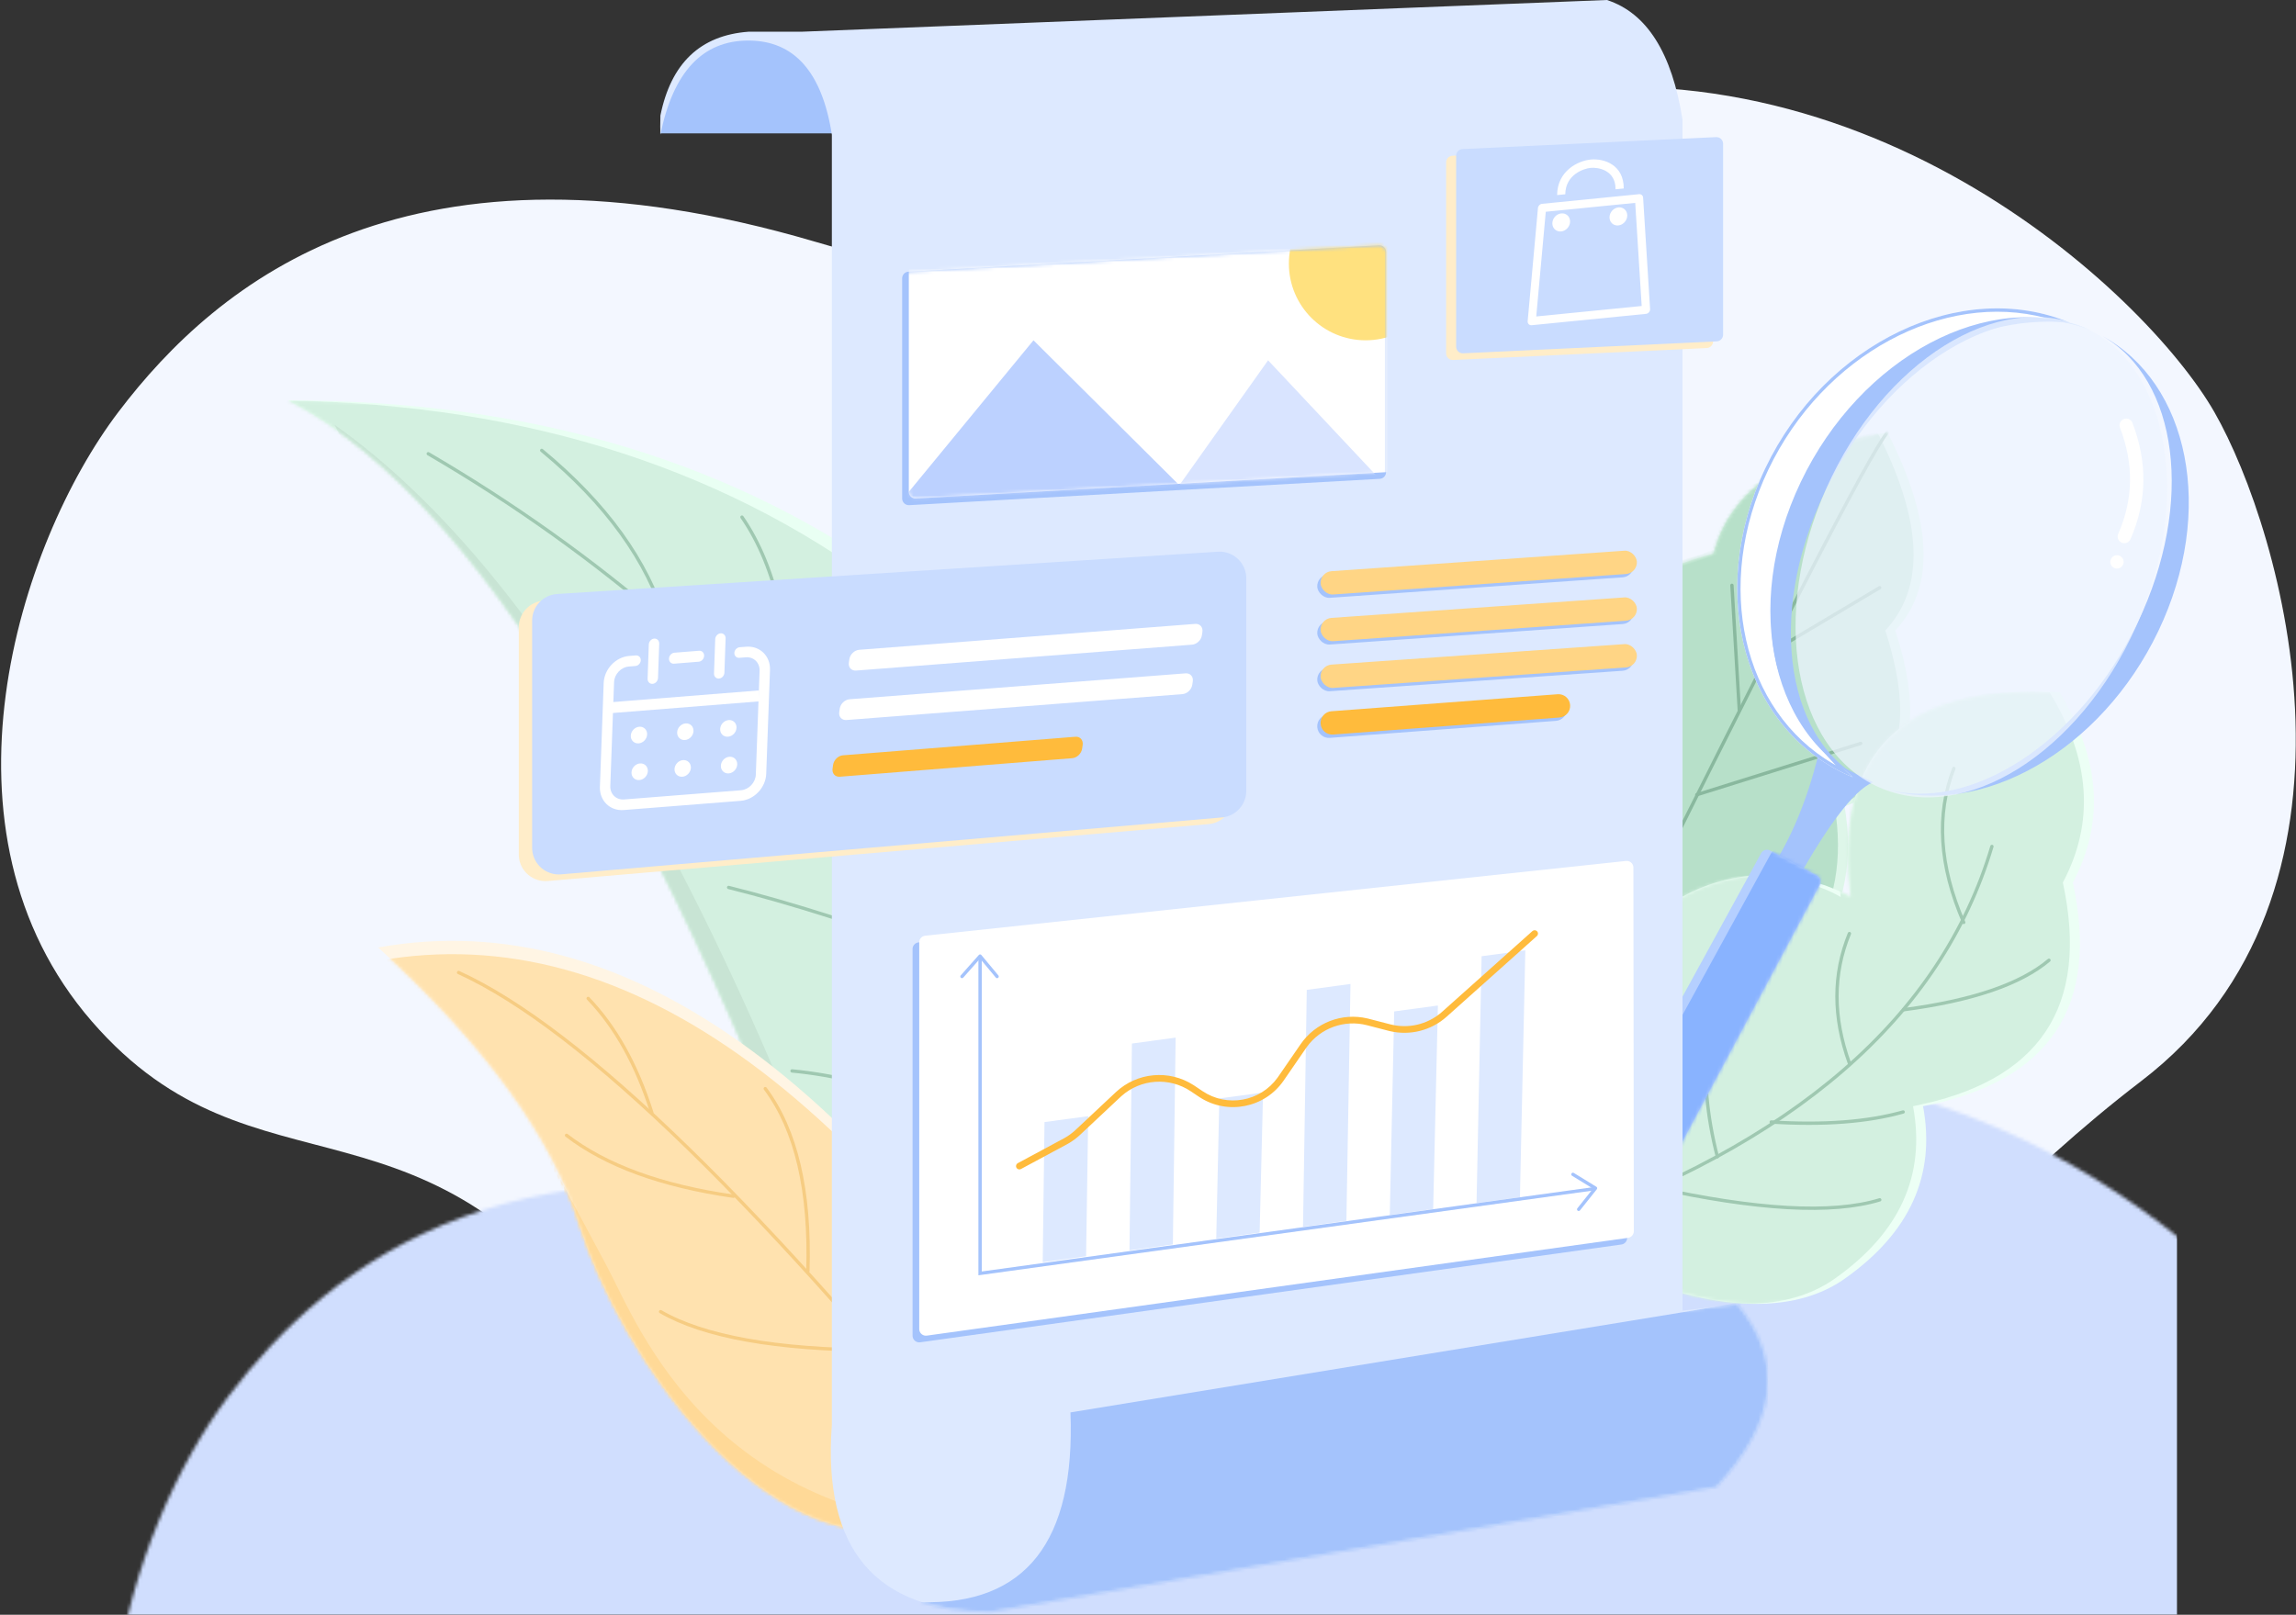 <?xml version="1.0" encoding="UTF-8"?>
<svg width="688px" height="484px" viewBox="0 0 688 484" version="1.1" xmlns="http://www.w3.org/2000/svg" xmlns:xlink="http://www.w3.org/1999/xlink">
    <rect x="0" y="0" width="688" height="484" fill="#333333" stroke="none"/>
    <!-- Generator: Sketch 60.1 (88133) - https://sketch.com -->
    <title>5</title>
    <desc>Created with Sketch.</desc>
    <defs>
        <path d="M243.808,46.421 C122.667,10.784 65.016,58.095 35.119,97.524 C5.221,136.953 -22.262,223.105 27.16,280.119 C76.583,337.133 127.95,294.636 185.578,380.851 C243.206,467.065 376.98,449.434 455.87,435.629 C534.761,421.824 567.805,354.246 641.297,298.035 C714.789,241.824 683.757,133.389 663.211,97.524 C642.666,61.66 555.616,-20.172 443.619,4.589 C331.621,29.35 364.949,82.059 243.808,46.421 Z" id="path-1"></path>
        <path d="M301,224.441 C247.048,74.814 146.714,0 0,0 C61.229,31.479 123.228,139.479 185.998,324 L289.179,258.432 L301,224.441 Z" id="path-3"></path>
        <path d="M221,164.21 C148.516,42.692 74.85,-11.382 0,1.988 C31.935,31.115 52.013,58.764 60.235,84.935 C72.568,124.191 115.346,187.059 161.64,175.634 C192.502,168.018 212.289,164.21 221,164.21 Z" id="path-5"></path>
        <path d="M61.154,155.672 C99.051,152.688 120.383,135.44 125.148,103.931 C145.632,103.438 155.873,88.294 155.873,58.496 C171.309,49.952 176.684,30.878 171.997,1.272 C141.89,-2.917 121.623,3.242 111.198,19.751 C76.238,18.042 55.632,29.978 49.379,55.557 C20.321,56.657 3.996,67.792 0.406,88.963 C-3.185,110.133 17.064,132.37 61.154,155.672 Z" id="path-7"></path>
        <path d="M162.925,63.627 C158.114,89.513 157.926,98.41 128.929,118.583 C99.932,138.757 72.874,121.956 72.874,121.956 C78.253,165.315 57.388,185.769 10.279,183.318 C-1.945,163.314 -3.266,144.307 6.314,126.298 C-1.741,89.03 13.223,66.681 51.208,59.25 C47.345,38.53 55.186,21.283 74.732,7.511 C104.05,-13.149 156.21,14.516 161.021,22.456 C165.832,30.396 167.737,37.742 162.925,63.627 Z" id="path-9"></path>
        <path d="M55.568,146.585 L70.79,151.289 C71.844,151.616 72.435,152.735 72.112,153.791 L21.415,318.349 C21.092,319.4 19.98,319.993 18.927,319.676 L1.947,314.562 C0.89,314.244 0.291,313.128 0.609,312.07 C0.612,312.06 0.616,312.049 0.619,312.038 L53.073,147.887 C53.407,146.842 54.52,146.261 55.568,146.585 Z" id="path-11"></path>
        <path d="M0.441,40.346 C4.281,21.551 13.065,12.154 26.793,12.154 C40.52,12.154 48.862,21.551 51.818,40.346 L51.818,427.069 C49.031,464.449 64.927,483.139 99.507,483.139 L316.918,445.719 C335.2,426.139 337.275,407.863 323.143,390.891 L306.718,392.855 L306.718,35.883 C303.567,15.845 296.014,3.884 284.061,0 L42.645,9.512 L26.793,9.512 C12.397,10.588 3.613,18.957 0.441,34.62 L0.393,37.974 L0.441,40.346 Z" id="path-13"></path>
        <path d="M1.888,8.429 L142.888,0.538 C143.991,0.477 144.935,1.321 144.997,2.423 C144.999,2.461 145,2.498 145,2.535 L145,68.529 C145,69.59 144.171,70.467 143.112,70.526 L2.112,78.417 C1.009,78.478 0.065,77.634 0.003,76.532 C0.001,76.494 -6.61569202e-16,76.457 0,76.42 L0,10.426 C3.14135453e-16,9.365 0.829,8.489 1.888,8.429 Z" id="path-15"></path>
        <path d="M2.007,8.429 L143.007,0.538 C144.11,0.477 145.054,1.321 145.115,2.423 C145.118,2.461 145.119,2.498 145.119,2.535 L145.119,68.529 C145.119,69.59 144.29,70.467 143.23,70.526 L2.23,78.417 C1.128,78.478 0.183,77.634 0.122,76.532 C0.12,76.494 0.119,76.457 0.119,76.42 L0.119,10.426 C0.119,9.365 0.947,8.489 2.007,8.429 Z" id="path-17"></path>
    </defs>
    <g id="页面-1" stroke="none" stroke-width="1" fill="none" fill-rule="evenodd">
        <g id="画板" transform="translate(-1292, -1810)">
            <g id="5" transform="translate(1292.332, 1810)">
                <g id="编组-98" transform="translate(0, 25.999)">
                    <mask id="mask-2" fill="white">
                        <use xlink:href="#path-1"></use>
                    </mask>
                    <use id="路径-311" fill="#F3F7FF" xlink:href="#path-1"></use>
                    <rect id="矩形" fill="#D0DEFE" mask="url(#mask-2)" x="33" y="295.001" width="619" height="163"></rect>
                    <rect id="矩形" fill="#C4D6FF" mask="url(#mask-2)" transform="translate(343, 288.001) scale(1, -1) translate(-343, -288.001) " x="18" y="281.001" width="650" height="14"></rect>
                </g>
                <g id="编组-82" transform="translate(86, 120)">
                    <mask id="mask-4" fill="white">
                        <use xlink:href="#path-3"></use>
                    </mask>
                    <use id="路径-312" fill="#E9FFF3" xlink:href="#path-3"></use>
                    <path d="M294,224.441 C240.048,74.814 139.714,0 -7,0 C54.229,31.479 116.228,139.479 178.998,324 L282.179,258.432 L294,224.441 Z" id="路径-312" fill="#D3F0E0" mask="url(#mask-4)"></path>
                    <path d="M190,319.797 C136.514,156.673 77.82,52.515 13.918,7.323 L179.619,331.162 L190,319.797 Z" id="路径-350" fill="#C8E4D4" mask="url(#mask-4)"></path>
                    <path d="M181.839,66.527 C182.101,66.438 182.385,66.578 182.473,66.839 C188.201,83.709 189.038,109.487 185,144.191 C184.968,144.465 184.72,144.662 184.445,144.63 C184.171,144.598 183.975,144.35 184.007,144.075 L184.242,142.012 C187.994,108.483 187.083,83.527 181.527,67.161 C181.438,66.899 181.578,66.615 181.839,66.527 Z" id="路径-334" fill="#9FC8B1" fill-rule="nonzero" mask="url(#mask-4)"></path>
                    <path d="M41.568,15.748 C41.708,15.509 42.014,15.429 42.252,15.568 C144.943,75.542 217.353,166.973 259.473,289.838 C259.563,290.099 259.423,290.383 259.162,290.473 C258.901,290.563 258.617,290.423 258.527,290.162 C216.483,167.518 144.226,76.282 41.748,16.432 C41.509,16.292 41.429,15.986 41.568,15.748 Z" id="路径-329" fill="#9FC8B1" fill-rule="nonzero" mask="url(#mask-4)"></path>
                    <path d="M78,65.5 C87.373,65.5 106.747,72.772 136.221,87.322 C136.469,87.444 136.571,87.744 136.448,87.992 C136.326,88.239 136.026,88.341 135.779,88.219 L134.031,87.359 C105.684,73.455 86.976,66.5 78,66.5 C77.724,66.5 77.5,66.276 77.5,66 C77.5,65.724 77.724,65.5 78,65.5 Z" id="路径-330" fill="#9FC8B1" fill-rule="nonzero" mask="url(#mask-4)"></path>
                    <path d="M75.615,14.681 C75.79,14.469 76.106,14.439 76.319,14.615 C95.682,30.615 108.153,47.895 113.718,66.454 C113.798,66.719 113.648,66.998 113.383,67.077 C113.119,67.156 112.84,67.006 112.761,66.742 C107.256,48.386 94.901,31.268 75.681,15.385 C75.469,15.21 75.439,14.894 75.615,14.681 Z" id="路径-331" fill="#9FC8B1" fill-rule="nonzero" mask="url(#mask-4)"></path>
                    <path d="M94.068,101.505 C113.473,104.154 137.504,110.496 166.165,120.528 C166.426,120.619 166.563,120.905 166.472,121.165 C166.381,121.426 166.095,121.563 165.835,121.472 L163.323,120.598 C135.826,111.091 112.694,105.057 93.932,102.495 C93.659,102.458 93.467,102.206 93.505,101.932 C93.538,101.689 93.741,101.511 93.978,101.5 L94.068,101.505 Z" id="路径-332" fill="#9FC8B1" fill-rule="nonzero" mask="url(#mask-4)"></path>
                    <path d="M135.716,34.589 C135.943,34.432 136.255,34.489 136.411,34.716 C146.977,50.023 151.998,72.87 151.5,103.255 C151.495,103.531 151.268,103.751 150.992,103.746 C150.716,103.742 150.496,103.514 150.5,103.238 L150.524,101.341 C150.783,72.093 145.797,50.074 135.589,35.284 C135.432,35.057 135.489,34.745 135.716,34.589 Z" id="路径-333" fill="#9FC8B1" fill-rule="nonzero" mask="url(#mask-4)"></path>
                    <path d="M132.121,145.515 C151.066,150.234 173.887,157.529 200.586,167.401 C200.845,167.497 200.977,167.785 200.881,168.044 C200.786,168.303 200.498,168.435 200.239,168.339 L197.54,167.345 C172.031,157.988 150.144,151.035 131.879,146.485 C131.611,146.418 131.448,146.147 131.515,145.879 C131.574,145.641 131.795,145.486 132.032,145.501 L132.121,145.515 Z" id="路径-335" fill="#9FC8B1" fill-rule="nonzero" mask="url(#mask-4)"></path>
                    <path d="M224.62,103.512 C224.89,103.452 225.157,103.622 225.217,103.891 C228.901,120.434 224.647,147.839 212.477,186.151 C212.393,186.415 212.112,186.56 211.849,186.477 C211.585,186.393 211.44,186.112 211.523,185.849 L212.241,183.572 C223.81,146.607 227.803,120.105 224.241,104.109 C224.181,103.839 224.351,103.572 224.62,103.512 Z" id="路径-336" fill="#9FC8B1" fill-rule="nonzero" mask="url(#mask-4)"></path>
                    <path d="M150.957,200.502 L151.047,200.502 C176.079,202.865 204.48,213.557 236.257,232.571 C236.494,232.713 236.571,233.02 236.429,233.257 C236.287,233.494 235.98,233.571 235.743,233.429 C204.085,214.486 175.82,203.845 150.953,201.498 C150.678,201.472 150.476,201.228 150.502,200.953 C150.525,200.709 150.721,200.522 150.957,200.502 Z" id="路径-337" fill="#9FC8B1" fill-rule="nonzero" mask="url(#mask-4)"></path>
                </g>
                <g id="编组-83" transform="translate(113, 282)">
                    <mask id="mask-6" fill="white">
                        <use xlink:href="#path-5"></use>
                    </mask>
                    <use id="路径-313" fill="#FFF5E4" xlink:href="#path-5"></use>
                    <path d="M221,168.21 C148.516,46.692 74.85,-7.382 0,5.988 C31.935,35.115 52.013,62.764 60.235,88.935 C72.568,128.191 115.346,191.059 161.64,179.634 C192.502,172.018 212.289,168.21 221,168.21 Z" id="路径-313" fill="#FFE2AF" mask="url(#mask-6)"></path>
                    <path d="M23.629,9.293 C23.743,9.041 24.04,8.931 24.291,9.045 C61.389,25.949 116.338,79.558 189.2,169.897 C189.373,170.112 189.339,170.427 189.124,170.6 C188.909,170.773 188.595,170.74 188.421,170.525 C115.655,80.304 60.786,26.773 23.877,9.955 C23.625,9.84 23.514,9.544 23.629,9.293 Z" id="路径-339" fill="#F6CC82" fill-rule="nonzero" mask="url(#mask-6)"></path>
                    <path d="M62.564,16.907 C62.763,16.716 63.079,16.722 63.271,16.921 C71.52,25.506 77.917,36.984 82.465,51.349 C82.548,51.612 82.402,51.893 82.139,51.977 C81.876,52.06 81.595,51.914 81.512,51.651 C77.008,37.424 70.685,26.08 62.55,17.614 C62.358,17.415 62.365,17.098 62.564,16.907 Z" id="路径-340" fill="#F6CC82" fill-rule="nonzero" mask="url(#mask-6)"></path>
                    <path d="M56.035,58 C56.203,57.781 56.517,57.74 56.736,57.908 C68.474,66.923 85.067,72.978 106.518,76.062 C106.792,76.101 106.981,76.354 106.942,76.628 C106.903,76.901 106.649,77.091 106.376,77.052 C84.768,73.946 68.017,67.833 56.127,58.701 C55.908,58.533 55.867,58.219 56.035,58 Z" id="路径-341" fill="#F6CC82" fill-rule="nonzero" mask="url(#mask-6)"></path>
                    <path d="M115.682,43.904 C115.903,43.739 116.216,43.785 116.381,44.006 C125.716,56.52 129.997,74.858 129.249,99.012 C129.24,99.288 129.01,99.504 128.734,99.496 C128.458,99.487 128.241,99.257 128.249,98.981 C128.992,75.034 124.761,56.911 115.58,44.604 C115.415,44.383 115.46,44.069 115.682,43.904 Z" id="路径-342" fill="#F6CC82" fill-rule="nonzero" mask="url(#mask-6)"></path>
                    <path d="M84.177,110.906 C84.315,110.667 84.621,110.585 84.86,110.724 C97.738,118.182 119.243,122.024 149.357,122.221 C149.633,122.223 149.855,122.448 149.854,122.724 C149.852,123 149.626,123.222 149.35,123.221 C119.078,123.023 97.421,119.154 84.359,111.589 C84.12,111.451 84.038,111.145 84.177,110.906 Z" id="路径-343" fill="#F6CC82" fill-rule="nonzero" mask="url(#mask-6)"></path>
                    <path d="M167.261,95.325 C167.495,95.177 167.804,95.246 167.952,95.479 C174.907,106.444 177.03,125.212 174.36,151.804 C174.332,152.079 174.087,152.279 173.812,152.251 C173.538,152.224 173.337,151.979 173.365,151.704 L173.527,150.03 C175.923,124.528 173.769,106.517 167.107,96.015 C166.959,95.782 167.028,95.473 167.261,95.325 Z" id="路径-344" fill="#F6CC82" fill-rule="nonzero" mask="url(#mask-6)"></path>
                    <path d="M50.982,65.024 C56.493,75.066 62.382,85.987 68.648,97.785 C78.049,115.482 100.678,176.649 188.811,176.649 C171.24,191.534 159.374,198.514 153.211,197.588 L61.25,153.566 L50.982,65.024 Z" id="路径-349" fill="#FFD997" mask="url(#mask-6)"></path>
                </g>
                <g id="编组-80" transform="translate(508.119, 228.823) rotate(-18) translate(-508.119, -228.823) translate(421.119, 150.823)">
                    <mask id="mask-8" fill="white">
                        <use xlink:href="#path-7"></use>
                    </mask>
                    <use id="路径-316" fill="#DEF6E9" xlink:href="#path-7"></use>
                    <path d="M58.301,154.745 C96.198,151.76 117.53,134.513 122.295,103.004 C142.778,102.511 153.02,87.367 153.02,57.569 C168.456,49.025 173.831,29.951 169.144,0.345 C139.037,-3.844 118.77,2.315 108.345,18.824 C73.385,17.115 52.779,29.05 46.526,54.63 C17.468,55.73 1.143,66.865 -2.448,88.036 C-6.038,109.206 14.211,131.443 58.301,154.745 Z" id="路径-316" fill="#B7E0C9" mask="url(#mask-8)"></path>
                    <path d="M171.733,0.847 C171.968,0.701 172.276,0.773 172.422,1.008 C172.568,1.242 172.496,1.55 172.261,1.696 C165.167,6.11 119.18,51.736 34.577,138.32 C34.384,138.518 34.068,138.521 33.87,138.328 C33.673,138.135 33.669,137.819 33.862,137.621 L46.29,124.913 C123.151,46.389 164.887,5.106 171.733,0.847 Z" id="路径-317" fill="#89B89E" fill-rule="nonzero" mask="url(#mask-8)"></path>
                    <path d="M155.283,44.354 C155.553,44.293 155.82,44.462 155.881,44.731 C155.935,44.971 155.808,45.209 155.59,45.302 L155.504,45.329 L117.581,53.912 C117.312,53.973 117.044,53.804 116.983,53.534 C116.929,53.295 117.056,53.057 117.274,52.964 L117.36,52.936 L155.283,44.354 Z" id="路径-324" fill="#89B89E" fill-rule="nonzero" mask="url(#mask-8)"></path>
                    <path d="M113.542,29.989 L113.631,30.004 C113.868,30.066 114.021,30.289 114.003,30.525 L113.988,30.614 L104.544,66.817 C104.475,67.085 104.202,67.245 103.934,67.175 C103.697,67.113 103.544,66.89 103.562,66.654 L103.577,66.565 L113.021,30.362 C113.083,30.124 113.305,29.971 113.542,29.989 Z" id="路径-325" fill="#89B89E" fill-rule="nonzero" mask="url(#mask-8)"></path>
                    <path d="M84.104,86.43 L135.563,86.981 C135.84,86.984 136.061,87.21 136.058,87.486 C136.055,87.732 135.876,87.934 135.643,87.974 L135.553,87.981 L84.093,87.43 C83.817,87.427 83.596,87.2 83.599,86.924 C83.601,86.679 83.78,86.477 84.014,86.437 L84.104,86.43 Z" id="路径-326" fill="#89B89E" fill-rule="nonzero" mask="url(#mask-8)"></path>
                    <path d="M77.802,36.91 C78.044,36.951 78.216,37.159 78.219,37.396 L78.212,37.486 L66.702,105.706 C66.656,105.978 66.398,106.161 66.126,106.115 C65.884,106.075 65.712,105.866 65.709,105.629 L65.716,105.539 L77.226,37.32 C77.266,37.078 77.475,36.906 77.712,36.903 L77.802,36.91 Z" id="路径-327" fill="#89B89E" fill-rule="nonzero" mask="url(#mask-8)"></path>
                    <path d="M45.993,124.893 L106.261,128.705 C106.537,128.723 106.746,128.96 106.729,129.236 C106.713,129.481 106.524,129.673 106.288,129.701 L106.198,129.703 L45.93,125.891 C45.655,125.873 45.445,125.636 45.463,125.36 C45.478,125.115 45.668,124.923 45.903,124.895 L45.993,124.893 Z" id="路径-328" fill="#89B89E" fill-rule="nonzero" mask="url(#mask-8)"></path>
                </g>
                <g id="编组-79" transform="translate(544.119, 298.823) scale(-1, -1) translate(-544.119, -298.823) translate(461.119, 206.823)">
                    <mask id="mask-10" fill="white">
                        <use xlink:href="#path-9"></use>
                    </mask>
                    <use id="路径-314" fill="#ECFFF5" xlink:href="#path-9"></use>
                    <path d="M165.925,63.627 C161.114,89.513 160.926,98.41 131.929,118.583 C102.932,138.757 75.874,121.956 75.874,121.956 C81.253,165.315 60.388,185.769 13.279,183.318 C1.055,163.314 -0.266,144.307 9.314,126.298 C1.259,89.03 16.223,66.681 54.208,59.25 C50.345,38.53 58.186,21.283 77.732,7.511 C107.05,-13.149 159.21,14.516 164.021,22.456 C168.832,30.396 170.737,37.742 165.925,63.627 Z" id="路径-314" fill="#D3F0E0" mask="url(#mask-10)"></path>
                    <path d="M162.672,21.984 C162.933,21.893 163.218,22.032 163.308,22.293 C163.398,22.554 163.26,22.838 162.999,22.929 C90.217,48.106 46.253,86.217 31.049,137.255 C30.97,137.519 30.692,137.67 30.427,137.591 C30.162,137.512 30.012,137.234 30.09,136.969 C45.398,85.584 89.611,47.258 162.672,21.984 Z" id="路径-315" fill="#9FC8B1" fill-rule="nonzero" mask="url(#mask-10)"></path>
                    <path d="M56.935,87.676 C57.208,87.64 57.46,87.833 57.496,88.106 C57.532,88.38 57.339,88.631 57.065,88.668 C36.653,91.361 22.228,96.275 13.797,103.382 C13.586,103.56 13.27,103.533 13.092,103.322 C12.914,103.111 12.941,102.796 13.152,102.618 C21.758,95.363 36.35,90.392 56.935,87.676 Z" id="路径-318" fill="#9FC8B1" fill-rule="nonzero" mask="url(#mask-10)"></path>
                    <path d="M57.026,57.044 C67.7,54.03 80.935,53.023 96.734,54.019 C97.01,54.036 97.219,54.273 97.202,54.549 C97.184,54.825 96.947,55.034 96.671,55.017 C80.977,54.028 67.851,55.026 57.298,58.007 C57.032,58.082 56.756,57.927 56.681,57.661 C56.606,57.396 56.76,57.119 57.026,57.044 Z" id="路径-319" fill="#9FC8B1" fill-rule="nonzero" mask="url(#mask-10)"></path>
                    <path d="M64.03,30.713 C78.374,26.333 101.11,27.607 132.266,34.512 C132.536,34.572 132.706,34.839 132.646,35.108 C132.587,35.378 132.32,35.548 132.05,35.488 C101.048,28.617 78.462,27.352 64.322,31.67 C64.058,31.75 63.778,31.602 63.698,31.337 C63.617,31.073 63.766,30.794 64.03,30.713 Z" id="路径-320" fill="#9FC8B1" fill-rule="nonzero" mask="url(#mask-10)"></path>
                    <path d="M112.716,43.621 C112.984,43.553 113.256,43.714 113.324,43.982 C119.669,68.808 117.366,89.857 106.4,107.096 C106.252,107.329 105.943,107.398 105.71,107.25 C105.477,107.102 105.408,106.793 105.557,106.56 C116.364,89.57 118.636,68.804 112.355,44.229 C112.287,43.962 112.448,43.689 112.716,43.621 Z" id="路径-321" fill="#9FC8B1" fill-rule="nonzero" mask="url(#mask-10)"></path>
                    <path d="M73.104,71.656 C73.364,71.563 73.65,71.698 73.744,71.958 C78.753,85.879 78.753,98.965 73.736,111.19 C73.631,111.445 73.339,111.567 73.084,111.463 C72.828,111.358 72.706,111.066 72.811,110.81 C77.731,98.822 77.731,85.992 72.803,72.296 C72.709,72.036 72.844,71.75 73.104,71.656 Z" id="路径-322" fill="#9FC8B1" fill-rule="nonzero" mask="url(#mask-10)"></path>
                    <path d="M38.825,113.881 C39.078,113.771 39.372,113.888 39.482,114.141 C46.86,131.159 47.853,146.68 42.443,160.68 C42.343,160.938 42.054,161.066 41.796,160.966 C41.539,160.867 41.411,160.577 41.51,160.32 C46.819,146.58 45.843,131.328 38.565,114.539 C38.455,114.285 38.571,113.991 38.825,113.881 Z" id="路径-323" fill="#9FC8B1" fill-rule="nonzero" mask="url(#mask-10)"></path>
                </g>
                <g id="编组-78" transform="translate(155.119, 0)">
                    <g id="编组-99" transform="translate(403.549, 254) rotate(11) translate(-403.549, -254) translate(319.549, 73)">
                        <path d="M64.86,155.97 C64.088,172.105 60.965,185.84 55.49,197.173 L64.003,199.97 C70.935,177.846 77.098,164.982 82.49,161.377 L71.219,158.322 L64.86,155.97 Z" id="路径-308" fill="#A4C3FC"></path>
                        <path d="M93.945,156.531 C66.823,147.343 46.193,128.842 47.302,87.165 C48.41,45.488 67.808,15.811 97.959,5.604 C62.83,6.447 33.453,40.916 32.345,82.593 C31.236,124.27 58.816,157.373 93.945,156.531 Z" id="椭圆形" fill="#FFFFFF" transform="translate(65.136, 81.076) rotate(13) translate(-65.136, -81.076) "></path>
                        <path d="M97.959,5.604 C67.808,15.811 48.41,45.488 47.302,87.165 C46.193,128.842 66.823,147.343 93.945,156.531 C58.816,157.373 31.236,124.27 32.345,82.593 C33.453,40.916 62.83,6.447 97.959,5.604 Z M91.199,7.199 L90.815,7.257 C59.504,12.229 34.363,44.325 33.344,82.62 C32.326,120.906 55.775,151.793 86.849,155.229 L87.832,155.327 L87.156,155.051 C59.818,143.71 45.667,122.98 46.277,88.275 L46.302,87.138 C47.317,48.974 63.653,20.11 90.422,7.557 L91.199,7.199 Z" id="椭圆形" fill="#A4C3FC" fill-rule="nonzero" transform="translate(65.136, 81.076) rotate(13) translate(-65.136, -81.076) "></path>
                        <g id="编组-100" transform="translate(40.855, 14.399)" fill="#A4C3FC">
                            <path d="M83.285,2.503 C111.915,11.399 126.885,47.693 116.916,86.174 C106.953,124.634 75.673,151.399 45.579,148.243 C72.004,150.642 100.393,123.283 110.356,84.824 C120.289,46.482 108.334,10.902 83.558,2.593 Z M3.21,62.779 C13.665,22.419 47.595,-5.062 78.994,1.399 C79.087,1.418 79.18,1.437 79.273,1.457 L79.541,1.511 C52.066,-4.142 21.318,23.994 10.863,64.354 C0.442,104.58 14.113,141.767 41.406,147.61 L41.132,147.554 C9.732,141.094 -7.246,103.139 3.21,62.779 Z" id="形状结合"></path>
                        </g>
                        <ellipse id="椭圆形" fill="#EEF4FF" opacity="0.736" transform="translate(101.465, 88.988) rotate(13) translate(-101.465, -88.988) " cx="101.465" cy="88.988" rx="50.815" ry="75.473"></ellipse>
                        <g id="编组-115" transform="translate(0.558, 40.786)">
                            <mask id="mask-12" fill="white">
                                <use xlink:href="#path-11"></use>
                            </mask>
                            <use id="路径-345" fill="#B5CFFF" xlink:href="#path-11"></use>
                            <path d="M58.513,146.012 L73.735,150.716 C74.789,151.044 75.38,152.163 75.057,153.218 L24.36,317.777 C24.037,318.828 22.925,319.42 21.872,319.103 L4.892,313.99 C3.835,313.671 3.235,312.556 3.554,311.498 C3.557,311.487 3.561,311.476 3.564,311.466 L56.018,147.315 C56.352,146.269 57.465,145.689 58.513,146.012 Z" id="路径-345" fill="#89B3FF" mask="url(#mask-12)"></path>
                            <g id="编组-116" transform="translate(140.248, 22.742) rotate(-7) translate(-140.248, -22.742) translate(136.748, 0.742)">
                                <path d="M1.909,-2.27373675e-13 C7.071,11.077 7.657,22.181 3.668,33.312" id="路径-352" stroke="#FFFFFF" stroke-width="4" stroke-linecap="round"></path>
                                <circle id="椭圆形" fill="#FFFFFF" cx="2" cy="41.048" r="2"></circle>
                            </g>
                        </g>
                    </g>
                    <g id="编组-134" transform="translate(42, 0)">
                        <path d="M0.393,39.974 L52,39.974 L52,23.896 L37.374,9.832 C21.69,9.573 11.605,13.164 7.12,20.605 C2.635,28.047 0.393,34.503 0.393,39.974 Z" id="路径-351" fill="#A4C3FC"></path>
                        <mask id="mask-14" fill="white">
                            <use xlink:href="#path-13"></use>
                        </mask>
                        <use id="路径-309" fill="#DDE9FF" xlink:href="#path-13"></use>
                        <path d="M78.518,480.239 C109.861,481.098 124.794,462.135 123.319,423.352 L306.914,393.309 L332.385,388.924 L332.385,458.507 L72.393,492.428 L78.518,480.239 Z" id="路径-310" fill="#A4C3FC" mask="url(#mask-14)"></path>
                    </g>
                    <g id="编组-77" transform="translate(42.393, 0)"></g>
                    <g id="编组-93" transform="translate(118, 257.823)">
                        <path d="M1.788,24.642 L211.79,2.236 C212.889,2.119 213.874,2.914 213.991,4.012 C213.999,4.082 214.002,4.152 214.003,4.222 L214.126,113.219 C214.128,114.217 213.392,115.064 212.403,115.202 L2.276,144.515 C1.182,144.668 0.172,143.905 0.019,142.811 C0.006,142.719 4.554102e-16,142.627 0,142.534 L0,26.631 C2.13508484e-15,25.608 0.771,24.751 1.788,24.642 Z" id="矩形" fill="#A4C3FC"></path>
                        <path d="M3.788,22.642 L213.79,0.236 C214.889,0.119 215.874,0.914 215.991,2.012 C215.999,2.082 216.002,2.152 216.003,2.222 L216.126,111.219 C216.128,112.217 215.392,113.064 214.403,113.202 L4.276,142.515 C3.182,142.668 2.172,141.905 2.019,140.811 C2.006,140.719 2,140.627 2,140.534 L2,24.631 C2,23.608 2.771,22.751 3.788,22.642 Z" id="矩形" fill="#FFFFFF"></path>
                        <polygon id="矩形" fill="#DDE9FF" points="39.535 78.503 52.633 76.732 52 118.732 39 120.503"></polygon>
                        <polygon id="矩形" fill="#DDE9FF" points="65.732 54.962 78.83 53.191 78 115.191 65 116.962"></polygon>
                        <polygon id="矩形" fill="#DDE9FF" points="91.928 71.421 105.026 69.65 104 111.65 91 113.421"></polygon>
                        <polygon id="矩形" fill="#DDE9FF" points="118.124 38.88 131.222 37.109 130 108.109 117 109.88"></polygon>
                        <polygon id="矩形" fill="#DDE9FF" points="144.321 45.339 157.419 43.568 156 104.568 143 106.339"></polygon>
                        <polygon id="矩形" fill="#DDE9FF" points="170.517 28.798 183.615 27.027 182 101.027 169 102.798"></polygon>
                        <polygon id="路径-268" fill="#A4C3FC" fill-rule="nonzero" points="20.732 28.754 20.732 123.286 204.01 98.005 204.146 98.995 19.732 124.433 19.732 28.754"></polygon>
                        <path d="M185.746,21.255 C186.157,20.886 186.79,20.922 187.158,21.333 C187.498,21.714 187.494,22.281 187.167,22.656 L187.079,22.745 L160.046,46.914 C155.41,51.058 149.048,52.667 143.014,51.241 L142.621,51.144 L136.188,49.478 C129.391,47.719 122.226,50.32 118.137,55.996 L117.924,56.297 L111.213,66.048 C105.561,74.259 94.42,76.466 86.077,71.089 L85.78,70.894 L83.385,69.286 C76.916,64.942 68.338,65.559 62.561,70.741 L62.279,70.999 L50.209,82.319 C49.14,83.321 47.96,84.195 46.692,84.925 L46.212,85.192 L32.474,92.583 C31.987,92.844 31.381,92.662 31.119,92.176 C30.876,91.724 31.016,91.169 31.427,90.883 L31.526,90.821 L45.265,83.431 C46.419,82.81 47.497,82.058 48.478,81.191 L48.841,80.86 L60.911,69.54 C67.27,63.576 76.855,62.716 84.164,67.405 L84.5,67.625 L86.895,69.234 C94.263,74.181 104.205,72.369 109.364,65.2 L109.565,64.914 L116.277,55.163 C120.731,48.693 128.697,45.641 136.315,47.449 L136.689,47.542 L143.122,49.207 C148.499,50.599 154.209,49.275 158.421,45.678 L158.713,45.423 L185.746,21.255 Z" id="路径-269" fill="#FFBB3C" fill-rule="nonzero"></path>
                        <path d="M19.858,28.422 C20.039,28.219 20.343,28.2 20.546,28.364 L20.617,28.434 L25.714,34.554 C25.891,34.766 25.862,35.082 25.65,35.258 C25.461,35.415 25.191,35.41 25.009,35.258 L24.945,35.194 L20.22,29.52 L15.185,35.206 C15.022,35.389 14.754,35.425 14.552,35.302 L14.479,35.248 C14.295,35.086 14.26,34.818 14.383,34.615 L14.436,34.543 L19.858,28.422 Z" id="路径-296" fill="#A4C3FC" fill-rule="nonzero"></path>
                        <path d="M197.455,93.915 C197.584,93.706 197.841,93.625 198.062,93.711 L198.143,93.751 L204.909,97.901 C205.136,98.041 205.209,98.329 205.092,98.557 L205.038,98.639 L199.994,104.972 C199.822,105.188 199.507,105.224 199.291,105.052 C199.099,104.899 199.05,104.633 199.162,104.424 L199.212,104.349 L203.903,98.458 L197.62,94.603 C197.411,94.475 197.329,94.217 197.415,93.996 L197.455,93.915 Z" id="路径-297" fill="#A4C3FC" fill-rule="nonzero"></path>
                    </g>
                    <path d="M7.489,180.044 L205.489,167.368 C209.898,167.086 213.701,170.431 213.984,174.841 C213.995,175.011 214,175.181 214,175.352 L214,239.05 C214,243.202 210.823,246.664 206.687,247.02 L8.687,264.075 C4.285,264.454 0.409,261.193 0.03,256.791 C0.01,256.563 1.39734287e-15,256.334 0,256.104 L0,188.027 C3.03593231e-15,183.808 3.278,180.313 7.489,180.044 Z" id="矩形" fill="#FFEDC9"></path>
                    <path d="M11.489,178.044 L209.489,165.368 C213.898,165.086 217.701,168.431 217.984,172.841 C217.995,173.011 218,173.181 218,173.352 L218,237.05 C218,241.202 214.823,244.664 210.687,245.02 L12.687,262.075 C8.285,262.454 4.409,259.193 4.03,254.791 C4.01,254.563 4,254.334 4,254.104 L4,186.027 C4,181.808 7.278,178.313 11.489,178.044 Z" id="矩形" fill="#C9DCFF"></path>
                    <g id="编组-91" transform="translate(24, 186.823)">
                        <path d="M42.478,53.215 L7.436,55.977 C3.358,56.299 0.161,53.18 0.312,49.027 L1.442,17.901 C1.593,13.748 5.035,10.106 9.113,9.785 L11.06,9.631 C11.921,9.563 12.591,10.217 12.56,11.095 C12.528,11.972 11.806,12.735 10.945,12.803 L8.998,12.957 C6.637,13.143 4.644,15.252 4.557,17.656 L3.427,48.781 C3.34,51.185 5.191,52.991 7.551,52.805 L42.593,50.043 C44.953,49.857 46.947,47.748 47.034,45.344 L48.164,14.219 C48.251,11.815 46.4,10.009 44.039,10.195 L42.102,10.347 C41.241,10.415 40.57,9.761 40.602,8.884 C40.634,8.007 41.356,7.243 42.217,7.175 L44.154,7.023 C48.233,6.701 51.429,9.82 51.278,13.973 L50.149,45.099 C49.998,49.252 46.556,52.894 42.478,53.215 Z" id="路径" fill="#FFFFFF" fill-rule="nonzero"></path>
                        <path d="M29.921,11.52 L22.514,12.109 C21.656,12.177 20.981,11.493 21.012,10.589 C21.044,9.685 21.771,8.889 22.629,8.821 L30.036,8.231 C30.894,8.163 31.57,8.847 31.538,9.751 C31.507,10.656 30.779,11.451 29.921,11.52 Z M16.107,18.153 C15.249,18.221 14.573,17.537 14.605,16.633 L14.964,6.356 C14.995,5.452 15.723,4.656 16.581,4.588 C17.438,4.52 18.114,5.204 18.083,6.108 L17.724,16.384 C17.692,17.289 16.965,18.084 16.107,18.153 Z M36.004,16.569 C35.147,16.638 34.471,15.954 34.502,15.049 L34.861,4.773 C34.893,3.869 35.62,3.073 36.478,3.005 C37.336,2.936 38.012,3.621 37.98,4.525 L37.621,14.801 C37.589,15.705 36.862,16.501 36.004,16.569 Z M2.913,23.712 L48.039,20.121 L47.924,23.409 L2.798,27 L2.913,23.712 Z" id="形状" fill="#FFFFFF" fill-rule="nonzero"></path>
                        <path d="M25.81,34.993 C27.163,34.887 28.304,33.686 28.357,32.31 C28.41,30.933 27.355,29.902 26.002,30.007 C24.648,30.113 23.508,31.314 23.455,32.69 C23.402,34.067 24.456,35.098 25.81,34.993 Z" id="路径" fill="#FFFFFF" fill-rule="nonzero"></path>
                        <path d="M25.024,45.993 C26.378,45.887 27.518,44.686 27.571,43.31 C27.624,41.933 26.57,40.902 25.216,41.007 C23.862,41.113 22.722,42.314 22.669,43.69 C22.616,45.067 23.671,46.098 25.024,45.993 Z" id="路径" fill="#FFFFFF" fill-rule="nonzero"></path>
                        <path d="M11.92,35.993 C13.274,35.887 14.414,34.686 14.467,33.31 C14.52,31.933 13.466,30.902 12.112,31.007 C10.758,31.113 9.618,32.314 9.565,33.69 C9.512,35.067 10.567,36.098 11.92,35.993 Z" id="路径" fill="#FFFFFF" fill-rule="nonzero"></path>
                        <path d="M12.135,46.993 C13.488,46.887 14.628,45.686 14.681,44.31 C14.734,42.933 13.68,41.902 12.326,42.007 C10.973,42.113 9.832,43.314 9.779,44.69 C9.727,46.067 10.781,47.098 12.135,46.993 Z" id="路径" fill="#FFFFFF" fill-rule="nonzero"></path>
                        <path d="M38.699,33.993 C40.053,33.887 41.193,32.686 41.246,31.31 C41.299,29.933 40.245,28.902 38.891,29.007 C37.538,29.113 36.397,30.314 36.344,31.69 C36.291,33.067 37.346,34.098 38.699,33.993 Z" id="路径" fill="#FFFFFF" fill-rule="nonzero"></path>
                        <path d="M38.914,44.993 C40.267,44.887 41.408,43.686 41.461,42.31 C41.514,40.933 40.459,39.902 39.106,40.007 C37.752,40.113 36.612,41.314 36.559,42.69 C36.506,44.067 37.56,45.098 38.914,44.993 Z" id="路径" fill="#FFFFFF" fill-rule="nonzero"></path>
                        <path d="M78.018,7.946 L178.67,0.185 C180.088,0.075 181.065,1.147 180.852,2.58 L180.698,3.617 C180.485,5.049 179.163,6.298 177.745,6.408 L77.093,14.169 C75.675,14.279 74.698,13.206 74.911,11.774 L75.065,10.737 C75.278,9.305 76.6,8.056 78.018,7.946 Z" id="矩形备份" fill="#FFFFFF"></path>
                        <path d="M75.136,22.769 L175.789,15.008 C177.207,14.898 178.184,15.971 177.971,17.403 L177.817,18.44 C177.604,19.872 176.282,21.121 174.864,21.231 L74.211,28.992 C72.793,29.102 71.816,28.029 72.029,26.597 L72.183,25.56 C72.396,24.128 73.718,22.879 75.136,22.769 Z" id="矩形备份" fill="#FFFFFF"></path>
                        <path d="M73.129,39.568 L142.794,34.008 C144.209,33.895 145.183,35.002 144.971,36.48 L144.817,37.551 C144.605,39.029 143.286,40.319 141.871,40.432 L72.206,45.992 C70.791,46.105 69.817,44.998 70.029,43.52 L70.183,42.449 C70.395,40.971 71.714,39.681 73.129,39.568 Z" id="矩形备份" fill="#FFBB3C"></path>
                    </g>
                    <g id="编组-114" transform="translate(114.881, 73)">
                        <mask id="mask-16" fill="white">
                            <use xlink:href="#path-15"></use>
                        </mask>
                        <use id="矩形" fill="#A4C3FC" xlink:href="#path-15"></use>
                        <g id="编组-101" mask="url(#mask-16)">
                            <g transform="translate(1.881, -2)">
                                <mask id="mask-18" fill="white">
                                    <use xlink:href="#path-17"></use>
                                </mask>
                                <use id="矩形" stroke="none" fill="#FFFFFF" fill-rule="evenodd" xlink:href="#path-17"></use>
                                <circle id="椭圆形" stroke="none" fill="#FFE17F" fill-rule="evenodd" mask="url(#mask-18)" cx="137" cy="8" r="23"></circle>
                                <polygon id="路径-5" stroke="none" fill="#D9E4FF" fill-rule="evenodd" mask="url(#mask-18)" points="79 77.512 107.775 37 166 99 79 99"></polygon>
                                <polygon id="路径-5" stroke="none" fill="#BCD1FF" fill-rule="evenodd" mask="url(#mask-18)" points="-8 86.284 37.471 31 125 118 -8 118"></polygon>
                            </g>
                        </g>
                    </g>
                    <path d="M279.787,46.682 L355.787,43.099 C356.891,43.047 357.827,43.899 357.879,45.002 C357.881,45.034 357.881,45.065 357.881,45.097 L357.881,102.32 C357.881,103.388 357.042,104.267 355.976,104.318 L279.976,107.901 C278.872,107.953 277.936,107.101 277.884,105.998 C277.882,105.966 277.881,105.935 277.881,105.903 L277.881,48.68 C277.881,47.612 278.72,46.733 279.787,46.682 Z" id="矩形" fill="#FFEDC9"></path>
                    <path d="M282.787,44.682 L358.787,41.099 C359.891,41.047 360.827,41.899 360.879,43.002 C360.881,43.034 360.881,43.065 360.881,43.097 L360.881,100.32 C360.881,101.388 360.042,102.267 358.976,102.318 L282.976,105.901 C281.872,105.953 280.936,105.101 280.884,103.998 C280.882,103.966 280.881,103.935 280.881,103.903 L280.881,46.68 C280.881,45.612 281.72,44.733 282.787,44.682 Z" id="矩形" fill="#C9DCFF"></path>
                    <g id="gouwu" transform="translate(301.881, 49)" fill="#FFFFFF" fill-rule="nonzero">
                        <path d="M1.646,48.479 C1.302,48.513 0.976,48.4 0.746,48.166 C0.515,47.932 0.403,47.599 0.435,47.248 L3.52,13.351 C3.578,12.702 4.111,12.155 4.747,12.092 L33.816,9.204 C34.459,9.141 34.989,9.593 35.029,10.241 L37.121,43.624 C37.143,43.966 37.022,44.317 36.788,44.592 C36.553,44.868 36.23,45.043 35.89,45.077 M34.602,42.717 L32.665,11.807 L5.862,14.47 L3.006,45.855 M26.77,7.732 C26.812,1.855 21.386,1.108 19.291,1.316 C17.196,1.524 11.752,3.351 11.709,9.229 L9.26,9.472 C9.311,2.388 15.298,-0.777 19.309,-1.175 C23.321,-1.574 29.271,0.405 29.22,7.489 M10.509,14.968 C11.977,14.822 13.159,15.914 13.148,17.406 C13.138,18.899 11.938,20.228 10.47,20.373 C9.001,20.519 7.819,19.427 7.83,17.935 C7.841,16.442 9.04,15.114 10.509,14.968 Z M27.64,13.163 C29.108,13.018 30.29,14.109 30.279,15.602 C30.268,17.094 29.069,18.423 27.601,18.569 C26.132,18.715 24.95,17.623 24.961,16.13 C24.972,14.638 26.172,13.309 27.64,13.163 Z" id="形状"></path>
                    </g>
                    <rect id="矩形" fill="#A4C3FC" transform="translate(286.656, 172.628) rotate(-4) translate(-286.656, -172.628) " x="239.156" y="169.128" width="95" height="7" rx="3.5"></rect>
                    <rect id="矩形" fill="#A4C3FC" transform="translate(286.656, 186.628) rotate(-4) translate(-286.656, -186.628) " x="239.156" y="183.128" width="95" height="7" rx="3.5"></rect>
                    <rect id="矩形" fill="#A4C3FC" transform="translate(286.656, 200.628) rotate(-4) translate(-286.656, -200.628) " x="239.156" y="197.128" width="95" height="7" rx="3.5"></rect>
                    <path d="M242.648,211.808 L310.646,211.448 C312.568,211.438 314.135,212.988 314.146,214.911 C314.146,214.917 314.146,214.923 314.146,214.929 L314.146,214.948 C314.146,216.873 312.59,218.437 310.664,218.448 L242.667,218.808 C240.744,218.818 239.177,217.268 239.167,215.345 C239.167,215.339 239.167,215.333 239.167,215.327 L239.167,215.308 C239.167,213.383 240.722,211.819 242.648,211.808 Z" id="矩形" fill="#A4C3FC" transform="translate(276.656, 215.128) rotate(-4) translate(-276.656, -215.128) "></path>
                    <rect id="矩形" fill="#FFD585" transform="translate(287.656, 171.628) rotate(-4) translate(-287.656, -171.628) " x="240.156" y="168.128" width="95" height="7" rx="3.5"></rect>
                    <rect id="矩形" fill="#FFD585" transform="translate(287.656, 185.628) rotate(-4) translate(-287.656, -185.628) " x="240.156" y="182.128" width="95" height="7" rx="3.5"></rect>
                    <rect id="矩形" fill="#FFD585" transform="translate(287.656, 199.628) rotate(-4) translate(-287.656, -199.628) " x="240.156" y="196.128" width="95" height="7" rx="3.5"></rect>
                    <path d="M243.648,210.808 L311.646,210.448 C313.568,210.438 315.135,211.988 315.146,213.911 C315.146,213.917 315.146,213.923 315.146,213.929 L315.146,213.948 C315.146,215.873 313.59,217.437 311.664,217.448 L243.667,217.808 C241.744,217.818 240.177,216.268 240.167,214.345 C240.167,214.339 240.167,214.333 240.167,214.327 L240.167,214.308 C240.167,212.383 241.722,210.819 243.648,210.808 Z" id="矩形" fill="#FFBB3C" transform="translate(277.656, 214.128) rotate(-4) translate(-277.656, -214.128) "></path>
                </g>
            </g>
        </g>
    </g>
</svg>